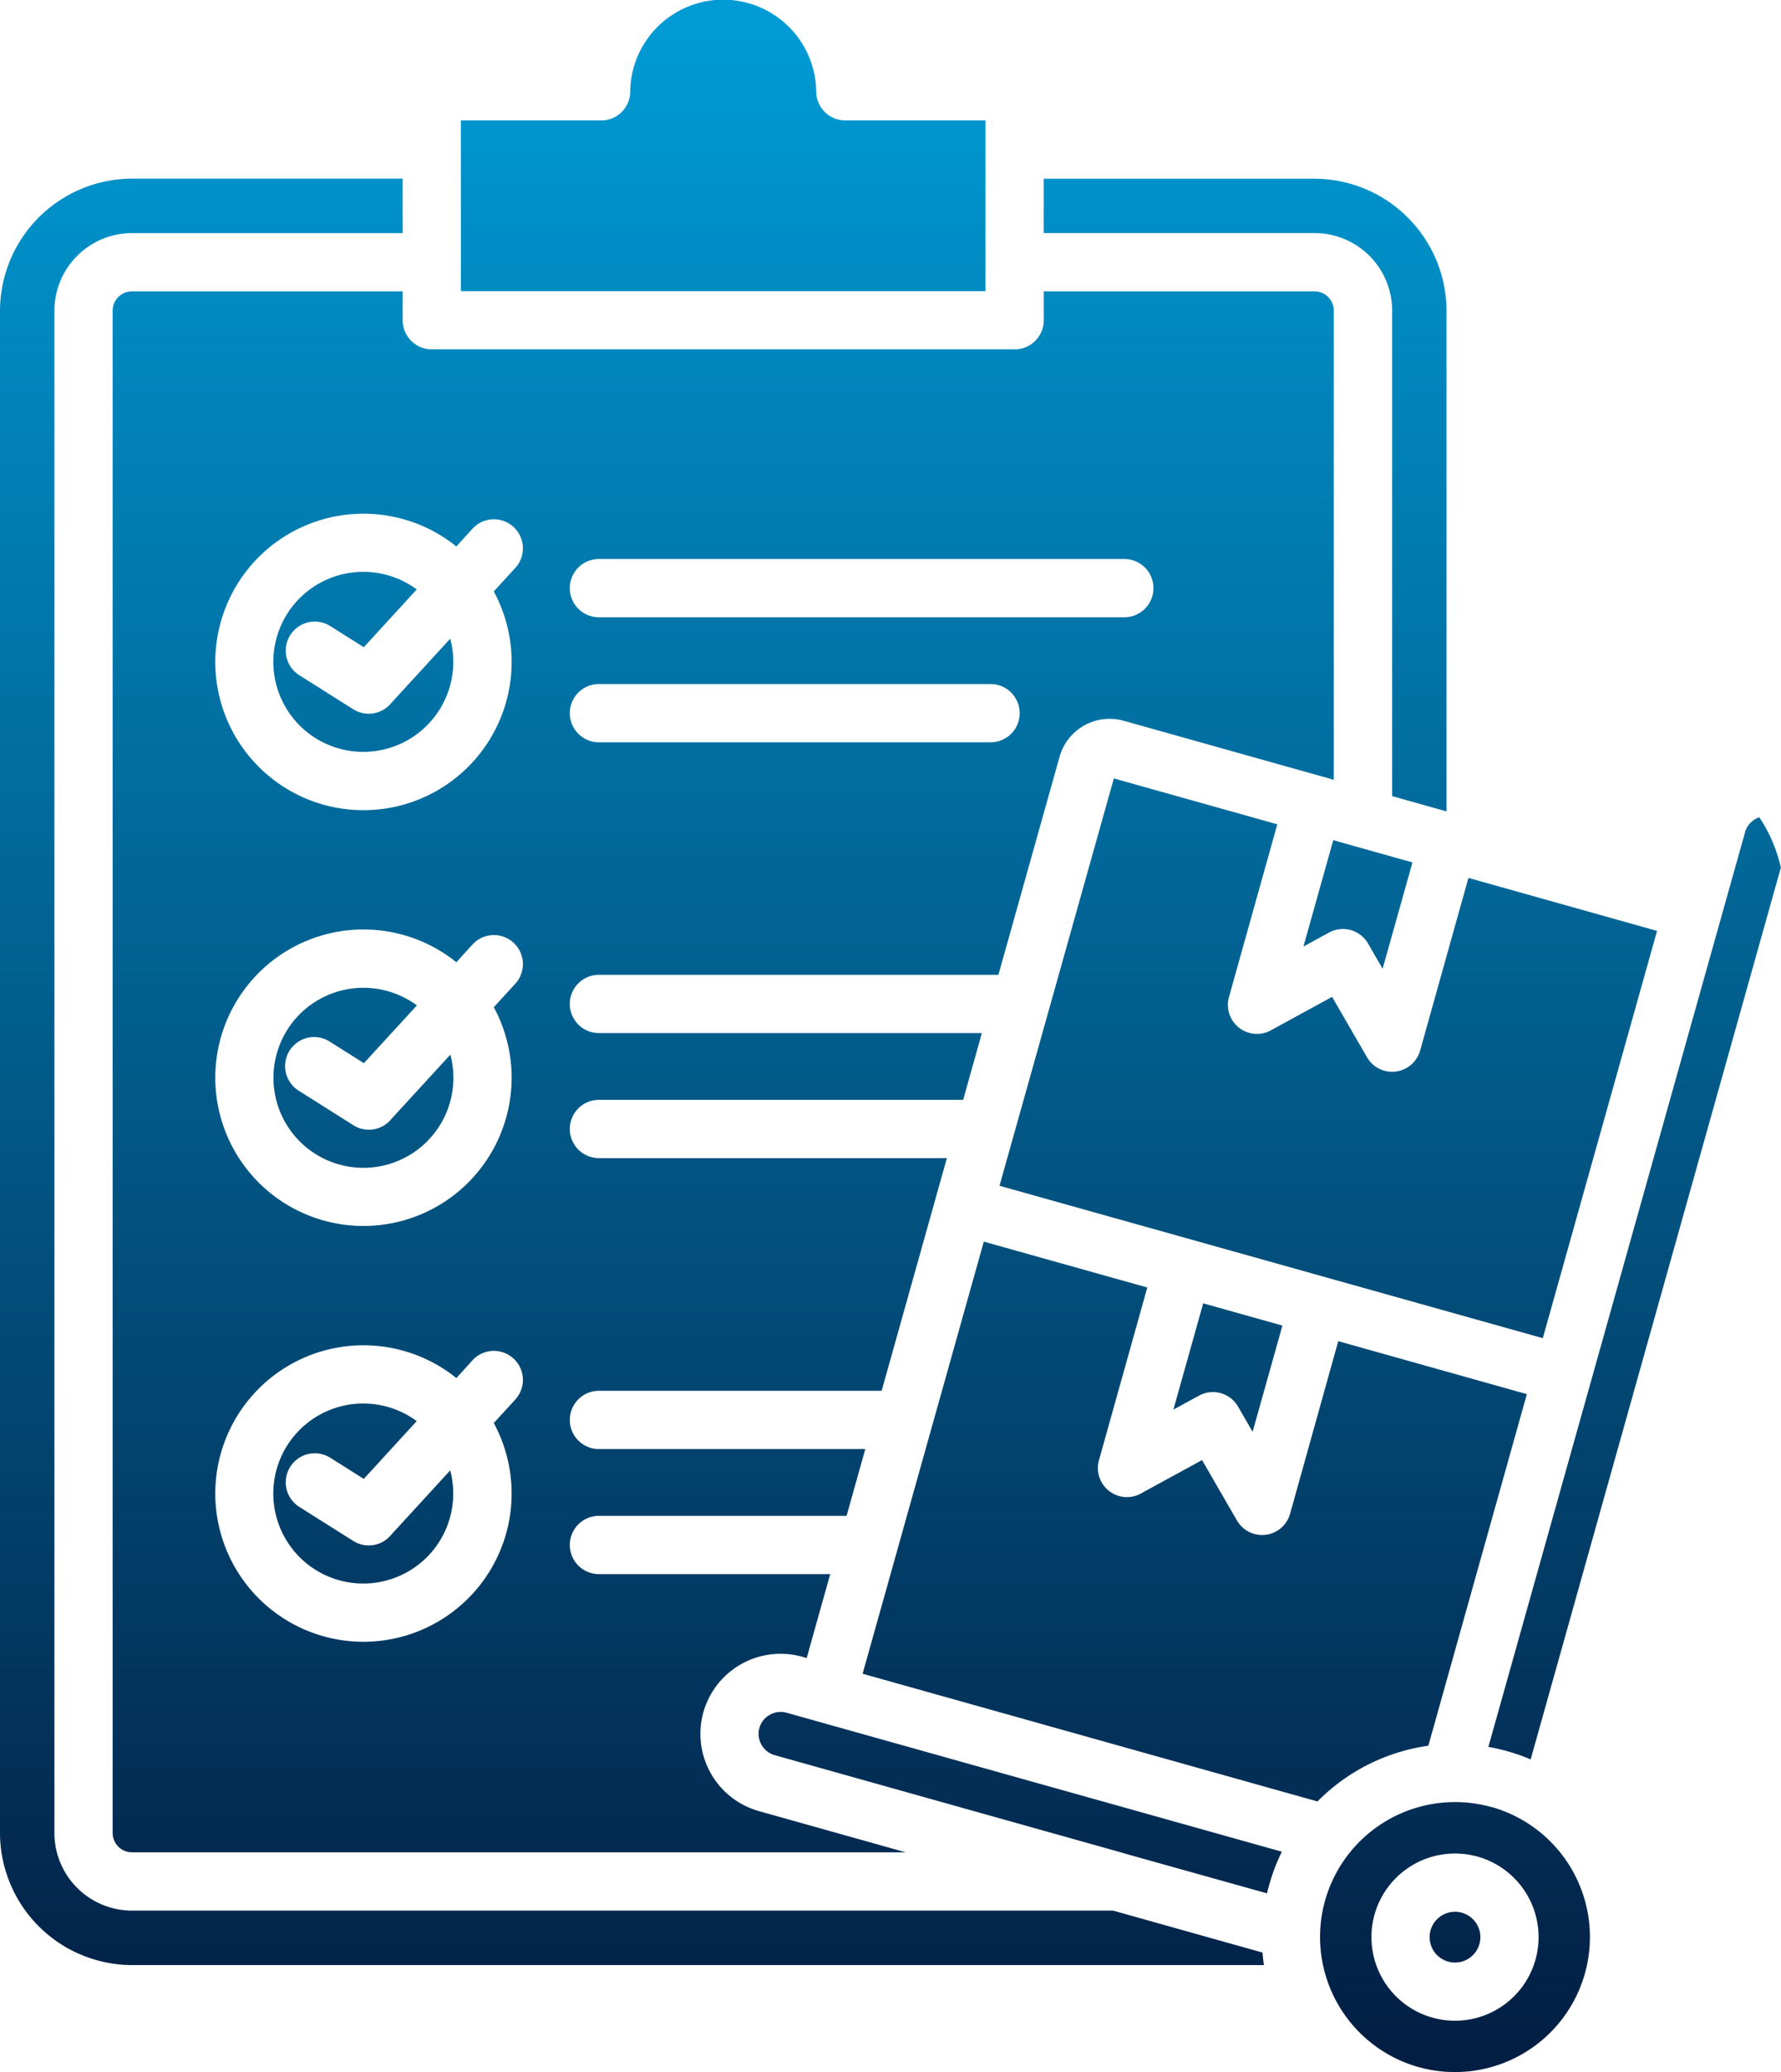 <svg xmlns="http://www.w3.org/2000/svg" xmlns:xlink="http://www.w3.org/1999/xlink" width="58.971" height="68.579" viewBox="0 0 58.971 68.579">
  <defs>
    <linearGradient id="linear-gradient" x1="0.5" x2="0.5" y2="1" gradientUnits="objectBoundingBox">
      <stop offset="0" stop-color="#009bd5"/>
      <stop offset="1" stop-color="#031e43"/>
    </linearGradient>
  </defs>
  <g id="svgexport-17_29_" data-name="svgexport-17 (29)" transform="translate(-23.389 -20.215)">
    <path id="Path_150" data-name="Path 150" d="M72.772,80.019a4.471,4.471,0,0,0-5.508,3.093v0a4.471,4.471,0,0,0,3.092,5.511h0a4.471,4.471,0,0,0,5.512-3.1v0a4.471,4.471,0,0,0-3.1-5.509h0Zm1.7-15.515,3.784-13.481-6.245-1.754-1.6,5.715a.962.962,0,0,1-1.758.222l-1.157-2-1.98,1.081a.962.962,0,0,1-1.434-1.076l1.6-5.716-5.412-1.519L56.484,59.457,74.469,64.5ZM70.683,77.989a6.417,6.417,0,0,0-3.671,1.844L51.951,75.606l4.013-14.3,5.413,1.518-1.6,5.716a.962.962,0,0,0,1.434,1.076l1.979-1.08,1.157,2a.962.962,0,0,0,1.758-.222L67.7,64.6l6.245,1.753Zm3.387.451a6.443,6.443,0,0,0-.7-.249h0l-.077-.022a6.376,6.376,0,0,0-.622-.142l8.5-30.273a.717.717,0,0,1,.171-.3.747.747,0,0,1,.3-.191h0a4.963,4.963,0,0,1,.713,1.665L74.071,78.44Zm-13.5,3.1a.95.95,0,0,1,.122.034l4.649,1.3q.016-.07.034-.14V82.73l.038-.134a6.432,6.432,0,0,1,.419-1.1l-16.4-4.6a.736.736,0,0,0-.887.465c-.006.027-.015.054-.022.08a.736.736,0,0,0,.475.847.971.971,0,0,1,.1.029l11.473,3.22Zm7.747-33.3,1.84.516-.988,3.519-.483-.836h0a.96.96,0,0,0-1.29-.362l-.849.463.988-3.52.662.186a.957.957,0,0,0,.121.034ZM43.3,24.2H38.65v5.65H56.02V24.2H51.375v0a.96.96,0,0,1-.96-.949,3.08,3.08,0,0,0-6.158-.072c0,.02,0,.04,0,.06a.964.964,0,0,1-.964.964Zm-6.573,3.73H27.755a2.569,2.569,0,0,0-2.564,2.564V80.881a2.569,2.569,0,0,0,2.564,2.564H60.244l4.948,1.389q.017.208.047.414H27.755a4.382,4.382,0,0,1-4.366-4.366V30.493a4.382,4.382,0,0,1,4.366-4.366h8.967v1.8Zm21.225-1.8h8.967a4.382,4.382,0,0,1,4.366,4.366V47.068l-1.8-.506V30.493a2.569,2.569,0,0,0-2.563-2.564H57.948v-1.8ZM38.5,65.821a4.906,4.906,0,1,0,1.239,1.488l.711-.776a.96.96,0,1,0-1.416-1.3ZM33.3,70.085a.961.961,0,1,1,1.024-1.627l1.11.7,1.753-1.912a2.979,2.979,0,1,0,1.109,1.63l-1.952,2.129a.961.961,0,0,1-1.258.207ZM43.22,58.543H54.741l-2.16,7.7H43.22a.964.964,0,1,0,0,1.928h8.82l-.62,2.21h-8.2a.964.964,0,1,0,0,1.928h7.658L50.1,75.086l-.15-.042a2.657,2.657,0,0,0-3.272,1.838v0a2.657,2.657,0,0,0,1.838,3.27l4.86,1.364H27.755a.64.64,0,0,1-.636-.636V30.493a.64.64,0,0,1,.636-.636h8.967v.956a.964.964,0,0,0,.964.964h19.3a.964.964,0,0,0,.964-.964v-.956h8.967a.64.64,0,0,1,.636.636V46.021l-6.958-1.953a1.723,1.723,0,0,0-2.123,1.192l-2.025,7.216H43.22a.964.964,0,1,0,0,1.928H55.9l-.62,2.21H43.22a.964.964,0,1,0,0,1.928ZM38.5,52.06a4.906,4.906,0,1,0,1.239,1.488l.711-.776a.96.96,0,1,0-1.416-1.3ZM33.3,56.323A.961.961,0,1,1,34.328,54.7l1.11.7,1.754-1.912a2.979,2.979,0,1,0,1.109,1.63l-1.953,2.129a.961.961,0,0,1-1.258.207Zm9.917-15.68h17.4a.964.964,0,1,0,0-1.928H43.22a.964.964,0,1,0,0,1.928Zm0,4.138H56.188a.964.964,0,1,0,0-1.928H43.22a.964.964,0,1,0,0,1.928ZM38.5,38.3a4.906,4.906,0,1,0,1.239,1.488l.711-.776a.96.96,0,0,0-1.416-1.3ZM33.3,42.561a.961.961,0,1,1,1.024-1.627l1.11.7,1.754-1.912a2.979,2.979,0,1,0,1.109,1.63l-1.953,2.129a.961.961,0,0,1-1.258.207ZM72.16,83.73a.84.84,0,1,1-.593-.246A.84.84,0,0,1,72.16,83.73Zm-.593-2.174a2.767,2.767,0,1,1-1.957.81,2.767,2.767,0,0,1,1.957-.81ZM63.228,63.348l2.623.736L64.864,67.6l-.483-.836h0a.96.96,0,0,0-1.29-.362l-.849.463Z" transform="translate(0 0)" fill-rule="evenodd" fill="url(#linear-gradient)"/>
  </g>
</svg>
